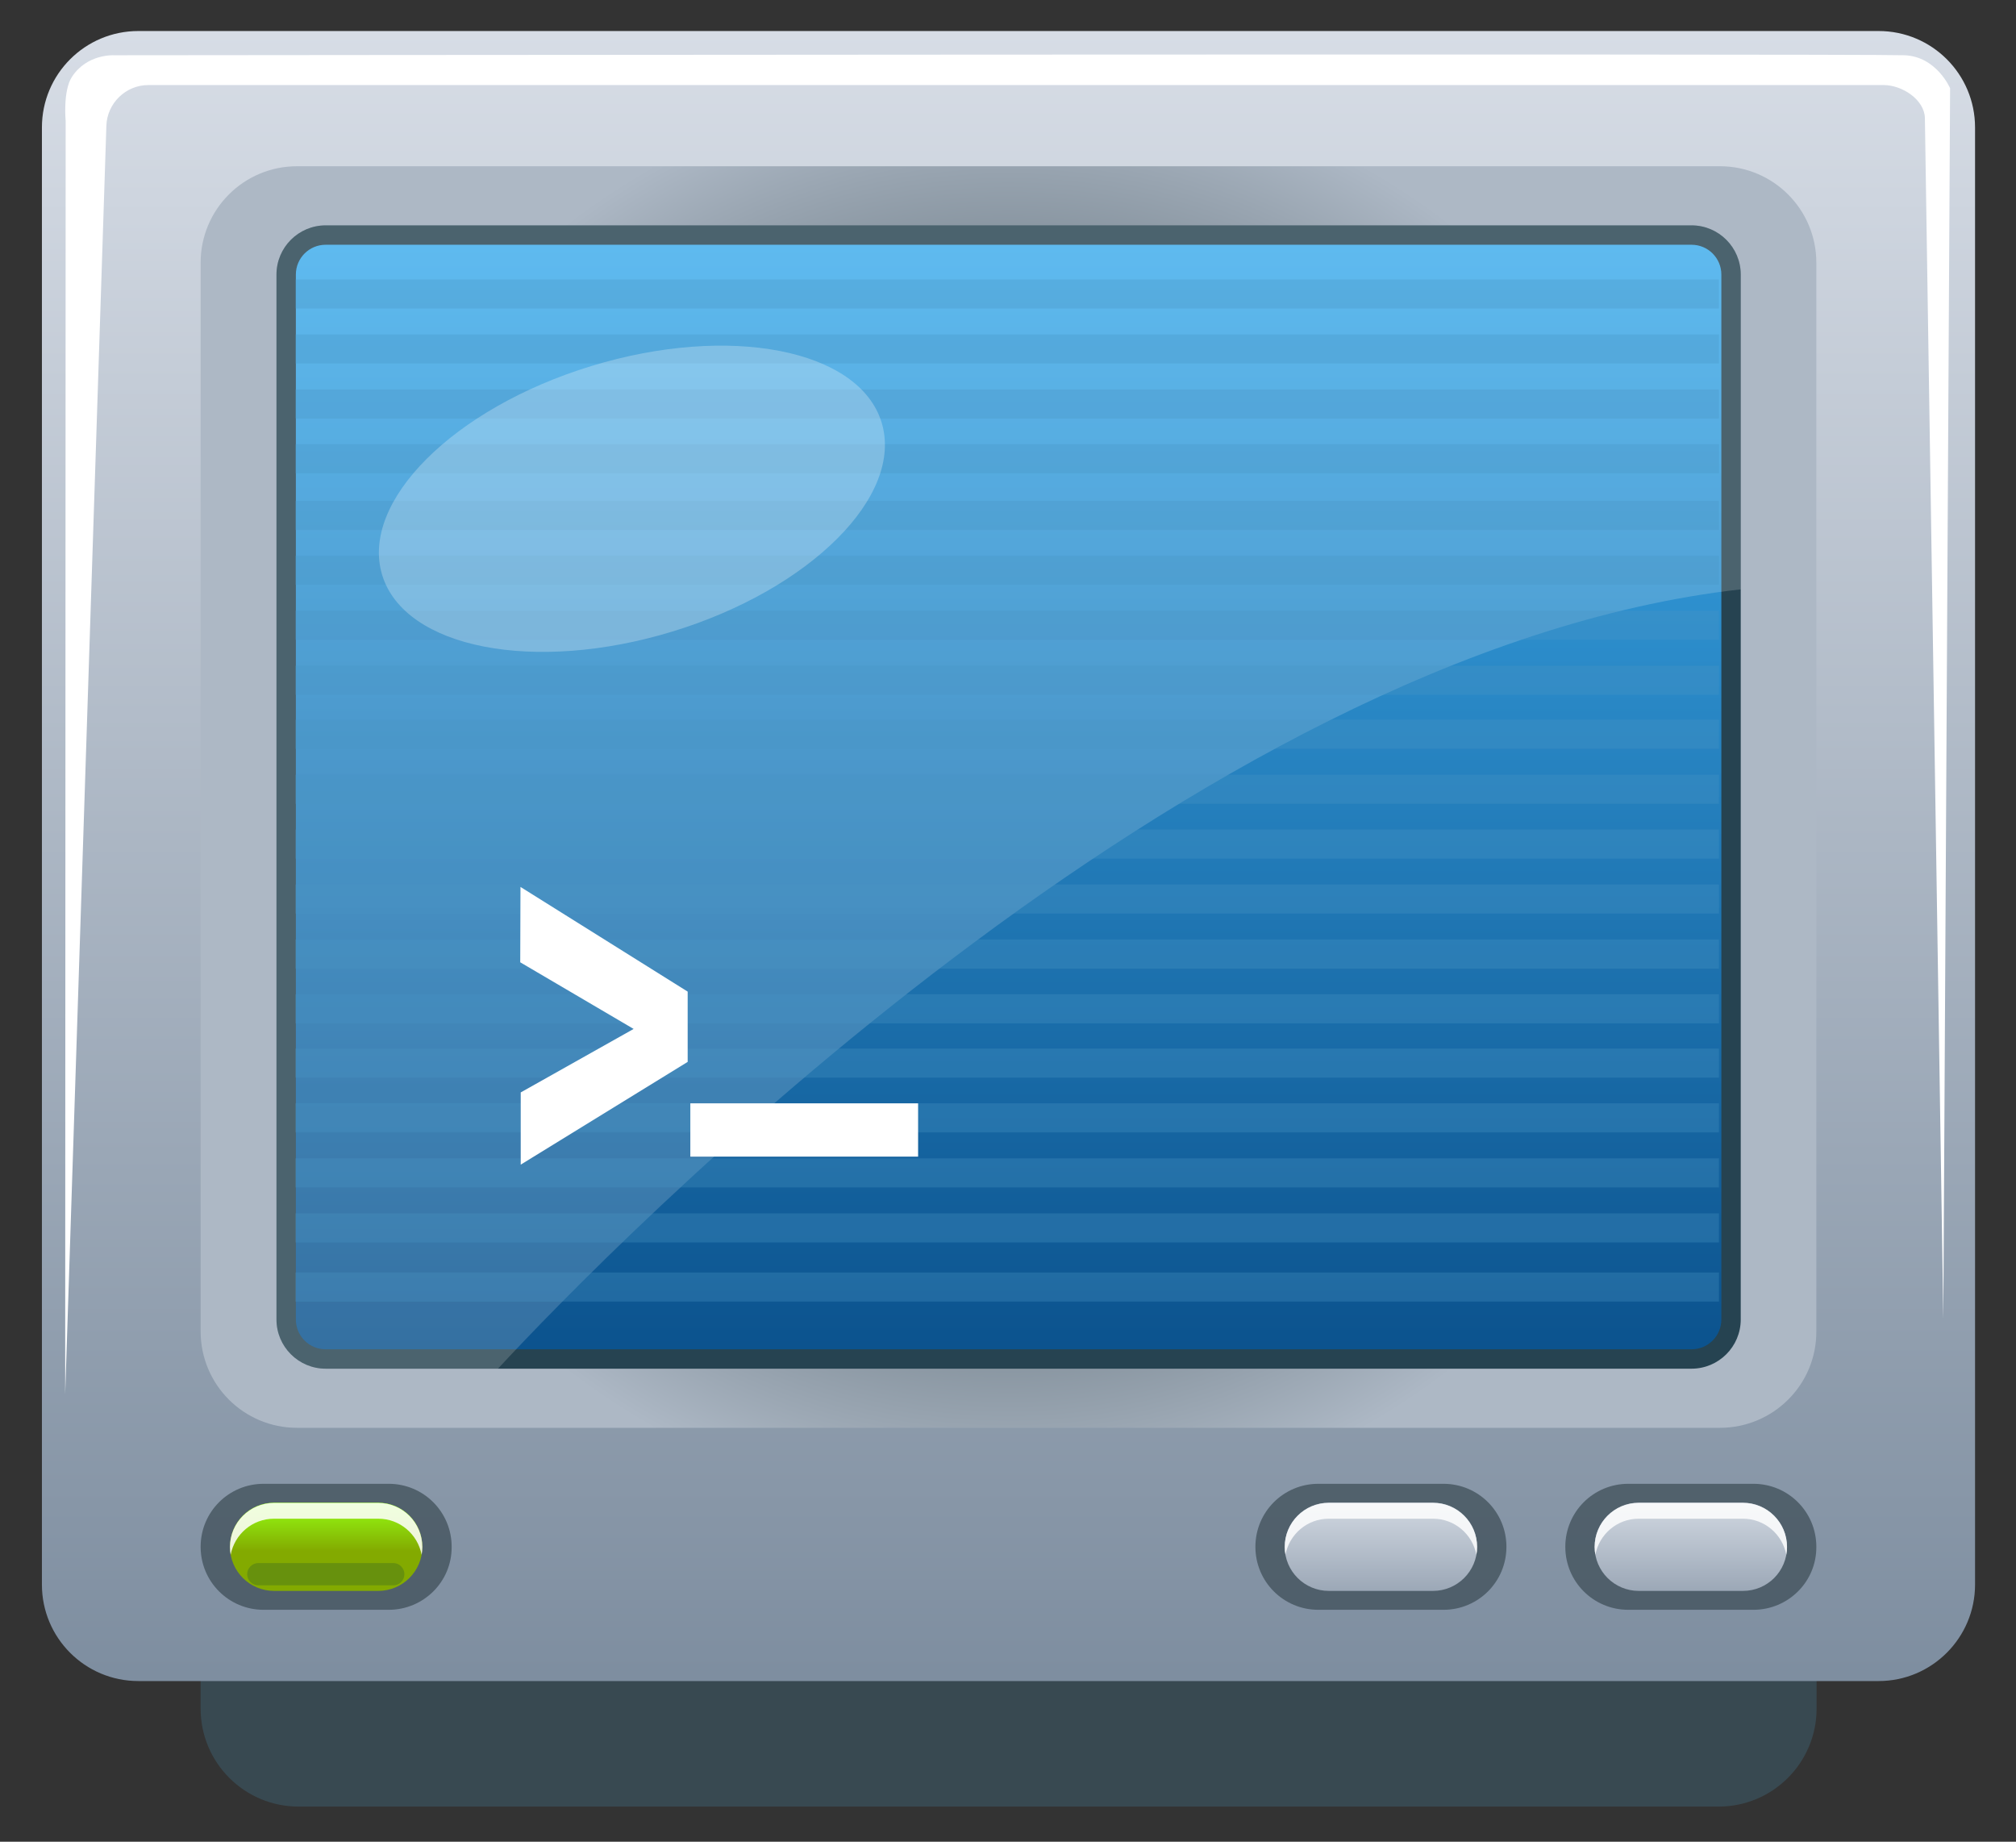 <?xml version="1.0" encoding="utf-8"?>
<!-- Generator: Adobe Illustrator 21.0.0, SVG Export Plug-In . SVG Version: 6.00 Build 0)  -->
<svg version="1.1" id="图层_1" xmlns="http://www.w3.org/2000/svg" xmlns:xlink="http://www.w3.org/1999/xlink" x="0px" y="0px"
	 viewBox="0 0 832 760" style="enable-background:new 0 0 832 760;" xml:space="preserve">
<rect x="0" y="0" width="832" height="760" fill="#333333" stroke="none"/>
<style type="text/css">
	.st0{fill:#384951;}
	.st1{fill:url(#SVGID_1_);}
	.st2{fill:url(#SVGID_2_);}
	.st3{fill:url(#SVGID_3_);}
	.st4{fill:#264351;}
	.st5{fill:#FFFFFF;}
	.st6{opacity:0.17;fill:#FFFFFF;enable-background:new    ;}
	.st7{opacity:0.68;fill:#384951;enable-background:new    ;}
	.st8{fill:url(#SVGID_4_);}
	.st9{opacity:0.86;fill:#FFFFFF;enable-background:new    ;}
	.st10{fill:url(#SVGID_5_);}
	.st11{opacity:0.83;fill:#FFFFFF;enable-background:new    ;}
	.st12{fill:url(#SVGID_6_);}
	.st13{opacity:0.4;fill:#3C6D22;enable-background:new    ;}
	.st14{opacity:0.32;fill:#4995C4;enable-background:new    ;}
	.st15{opacity:0.26;fill:#FFFFFF;enable-background:new    ;}
</style>
<g>
	<path class="st0" d="M709.3,745.5H123.2c-22.3,0-40.4-18.1-40.4-40.4v-64.5c0-22.3,18.1-40.4,40.4-40.4h586.1
		c22.3,0,40.4,18.1,40.4,40.4v64.5C749.7,727.4,731.6,745.5,709.3,745.5z"/>
	
		<linearGradient id="SVGID_1_" gradientUnits="userSpaceOnUse" x1="416.181" y1="-91.224" x2="416.181" y2="589.676" gradientTransform="matrix(1 0 0 1 0 104)">
		<stop  offset="0" style="stop-color:#D7DDE6"/>
		<stop  offset="0.995" style="stop-color:#7E8EA0"/>
	</linearGradient>
	<path class="st1" d="M775.3,693.7H57.1c-22,0-39.8-17.8-39.8-39.8V52.6c0-22,17.8-39.8,39.8-39.8h718.2c22,0,39.8,17.8,39.8,39.8
		v601.3C815.1,675.8,797.3,693.7,775.3,693.7z"/>
	
		<radialGradient id="SVGID_2_" cx="416.181" cy="224.876" r="299.092" gradientTransform="matrix(1 0 0 1 0 104)" gradientUnits="userSpaceOnUse">
		<stop  offset="0.28" style="stop-color:#384951"/>
		<stop  offset="1" style="stop-color:#ADB8C5"/>
	</radialGradient>
	<path class="st2" d="M709.8,589.2H122.6c-22,0-39.8-17.8-39.8-39.8v-441c0-22,17.8-39.8,39.8-39.8h587.2c22,0,39.8,17.8,39.8,39.8
		v441C749.7,571.4,731.8,589.2,709.8,589.2z"/>
	<g>
		
			<linearGradient id="SVGID_3_" gradientUnits="userSpaceOnUse" x1="416.231" y1="-7.024" x2="416.231" y2="456.776" gradientTransform="matrix(1 0 0 1 0 104)">
			<stop  offset="0" style="stop-color:#3EADED"/>
			<stop  offset="1" style="stop-color:#0B528D"/>
		</linearGradient>
		<path class="st3" d="M134.4,560.8c-9,0-16.3-7.3-16.3-16.3V113.3c0-9,7.3-16.3,16.3-16.3h563.7c9,0,16.3,7.3,16.3,16.3v431.2
			c0,9-7.3,16.3-16.3,16.3H134.4z"/>
		<path class="st4" d="M698.1,101c6.8,0,12.3,5.5,12.3,12.3v431.2c0,6.8-5.5,12.3-12.3,12.3H134.4c-6.8,0-12.3-5.5-12.3-12.3V113.3
			c0-6.8,5.5-12.3,12.3-12.3H698.1 M698.1,93H134.4c-11.2,0-20.3,9.1-20.3,20.3v431.2c0,11.2,9.1,20.3,20.3,20.3h563.7
			c11.2,0,20.3-9.1,20.3-20.3V113.3C718.4,102.1,709.3,93,698.1,93L698.1,93z"/>
	</g>
	<path class="st5" d="M27.1,50l-0.2,525.3l17-523.4c0.3-9.3,8-16.8,17.3-16.8h716.2c7.6,0,16.8,6,17,13.6l7.6,495.6l2.8-507.9
		c0,0-5.6-13.1-18.8-13.6c-20.5-0.7-739.1,0-739.1,0s-11-0.6-17.2,8.9C25.9,37.5,27.1,50,27.1,50z"/>
	<path class="st6" d="M134.4,564.8h71.1c45.5-49,285.1-296,512.9-321.6V113.3c0-11.2-9.1-20.3-20.3-20.3H134.4
		c-11.2,0-20.3,9.1-20.3,20.3v431.2C114.1,555.7,123.2,564.8,134.4,564.8z"/>
	<path class="st7" d="M160.4,664.3h-51.6c-14.4,0-26-11.6-26-26l0,0c0-14.4,11.6-26,26-26h51.6c14.4,0,26,11.6,26,26l0,0
		C186.5,652.7,174.8,664.3,160.4,664.3z"/>
	
		<linearGradient id="SVGID_4_" gradientUnits="userSpaceOnUse" x1="134.581" y1="516.133" x2="134.581" y2="552.474" gradientTransform="matrix(1 0 0 1 0 104)">
		<stop  offset="0" style="stop-color:#95FF15"/>
		<stop  offset="0.545" style="stop-color:#83AA00"/>
	</linearGradient>
	<path class="st8" d="M156.1,656.5h-43c-10,0-18.2-8.1-18.2-18.2l0,0c0-10,8.1-18.2,18.2-18.2h43c10,0,18.2,8.1,18.2,18.2l0,0
		C174.3,648.4,166.1,656.5,156.1,656.5z"/>
	<path class="st9" d="M113.1,626.7h43c8.9,0,16.3,6.4,17.9,14.9c0.2-1.1,0.3-2.1,0.3-3.2c0-10-8.1-18.2-18.2-18.2h-43
		c-10,0-18.2,8.1-18.2,18.2c0,1.1,0.1,2.2,0.3,3.2C96.8,633.1,104.2,626.7,113.1,626.7z"/>
	<path class="st7" d="M595.7,664.3h-51.6c-14.4,0-26-11.6-26-26l0,0c0-14.4,11.6-26,26-26h51.6c14.4,0,26,11.6,26,26l0,0
		C621.7,652.7,610.1,664.3,595.7,664.3z"/>
	
		<linearGradient id="SVGID_5_" gradientUnits="userSpaceOnUse" x1="569.881" y1="516.133" x2="569.881" y2="552.474" gradientTransform="matrix(1 0 0 1 0 104)">
		<stop  offset="0" style="stop-color:#D1D8E1"/>
		<stop  offset="0.995" style="stop-color:#9CA8B7"/>
	</linearGradient>
	<path class="st10" d="M591.4,656.5h-43c-10,0-18.2-8.1-18.2-18.2l0,0c0-10,8.1-18.2,18.2-18.2h43c10,0,18.2,8.1,18.2,18.2l0,0
		C609.6,648.4,601.4,656.5,591.4,656.5z"/>
	<path class="st11" d="M548.4,626.7h43c8.9,0,16.3,6.4,17.9,14.9c0.2-1.1,0.3-2.1,0.3-3.2c0-10-8.1-18.2-18.2-18.2h-43
		c-10,0-18.2,8.1-18.2,18.2c0,1.1,0.1,2.2,0.3,3.2C532.1,633.1,539.5,626.7,548.4,626.7z"/>
	<path class="st7" d="M723.6,664.3H672c-14.4,0-26-11.6-26-26l0,0c0-14.4,11.6-26,26-26h51.6c14.4,0,26,11.6,26,26l0,0
		C749.7,652.7,738,664.3,723.6,664.3z"/>
	
		<linearGradient id="SVGID_6_" gradientUnits="userSpaceOnUse" x1="697.781" y1="516.133" x2="697.781" y2="552.474" gradientTransform="matrix(1 0 0 1 0 104)">
		<stop  offset="0" style="stop-color:#D1D8E1"/>
		<stop  offset="0.995" style="stop-color:#9CA8B7"/>
	</linearGradient>
	<path class="st12" d="M719.3,656.5h-43c-10,0-18.2-8.1-18.2-18.2l0,0c0-10,8.1-18.2,18.2-18.2h43c10,0,18.2,8.1,18.2,18.2l0,0
		C737.5,648.4,729.4,656.5,719.3,656.5z"/>
	<path class="st11" d="M676.3,626.7h43c8.9,0,16.3,6.4,17.9,14.9c0.2-1.1,0.3-2.1,0.3-3.2c0-10-8.1-18.2-18.2-18.2h-43
		c-10,0-18.2,8.1-18.2,18.2c0,1.1,0.1,2.2,0.3,3.2C660,633.1,667.4,626.7,676.3,626.7z"/>
	<path class="st13" d="M162.3,654.2h-55.7c-2.5,0-4.6-2.1-4.6-4.6l0,0c0-2.5,2.1-4.6,4.6-4.6h55.7c2.5,0,4.6,2.1,4.6,4.6l0,0
		C166.9,652.2,164.8,654.2,162.3,654.2z"/>
	<rect x="121.9" y="115.3" class="st14" width="587.5" height="12"/>
	<rect x="121.9" y="138" class="st14" width="587.5" height="12"/>
	<rect x="121.9" y="160.7" class="st14" width="587.5" height="12"/>
	<rect x="121.9" y="183.3" class="st14" width="587.5" height="12"/>
	<rect x="121.9" y="206.7" class="st14" width="587.5" height="12"/>
	<rect x="121.9" y="229.3" class="st14" width="587.5" height="12"/>
	<rect x="121.9" y="252" class="st14" width="587.5" height="12"/>
	<rect x="121.9" y="274.7" class="st14" width="587.5" height="12"/>
	<rect x="121.9" y="297" class="st14" width="587.5" height="12"/>
	<rect x="121.9" y="319.7" class="st14" width="587.5" height="12"/>
	<rect x="121.9" y="342.3" class="st14" width="587.5" height="12"/>
	<rect x="121.9" y="365" class="st14" width="587.5" height="12"/>
	<rect x="121.9" y="387.7" class="st14" width="587.5" height="12"/>
	<rect x="121.9" y="410.3" class="st14" width="587.5" height="12"/>
	<rect x="121.9" y="432.7" class="st14" width="587.5" height="12"/>
	<rect x="121.9" y="455.3" class="st14" width="587.5" height="12"/>
	<rect x="121.9" y="478" class="st14" width="587.5" height="12"/>
	<rect x="121.9" y="500.7" class="st14" width="587.5" height="12"/>
	<rect x="121.9" y="525.1" class="st14" width="587.5" height="12"/>
	<g>
		<g>
			<path class="st5" d="M214.9,480.6v-29.8l46.6-26.2l-46.8-27.5l0.1-31.1l69,43.2v29L214.9,480.6z"/>
		</g>
	</g>
	<rect x="284.9" y="455.3" class="st5" width="94" height="22"/>
	
		<ellipse transform="matrix(0.956 -0.292 0.292 0.956 -48.757 85.166)" class="st15" cx="260.9" cy="205.9" rx="107.8" ry="57.3"/>
</g>
</svg>
